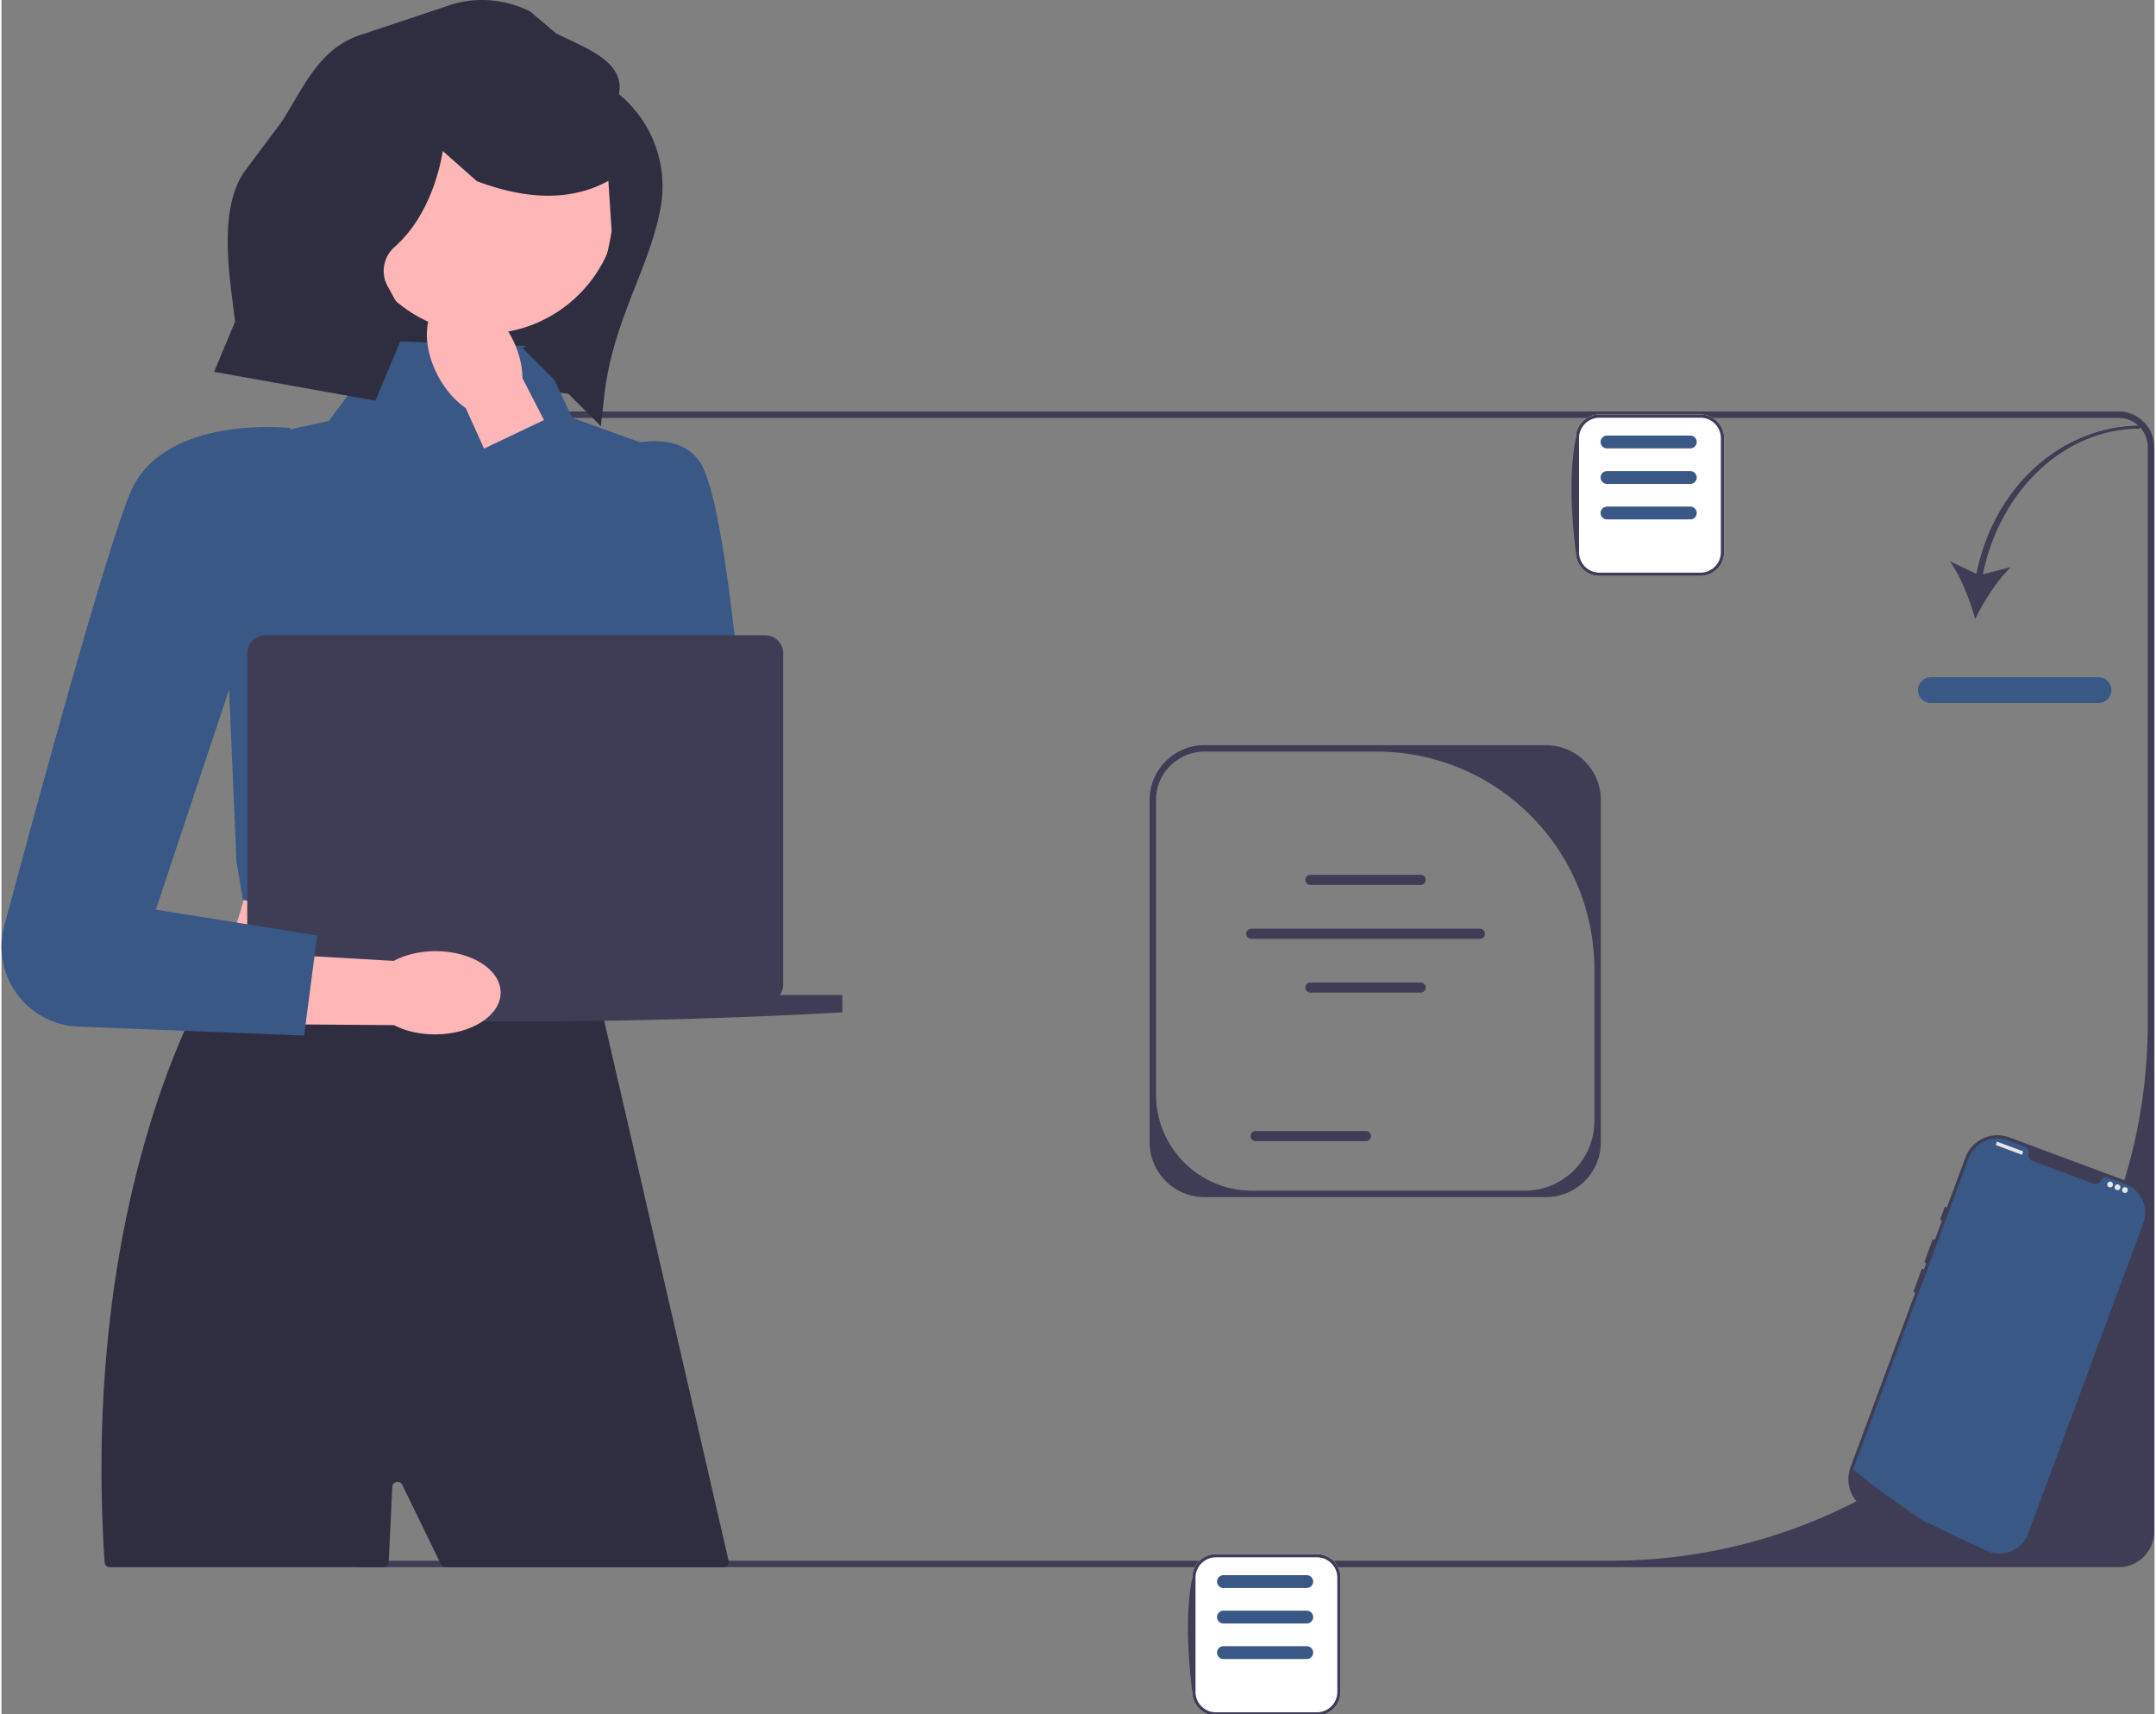 <svg xmlns="http://www.w3.org/2000/svg" width="668" height="531" viewBox="0 0 500 398" xmlns:v="https://vecta.io/nano"><rect x="0" y="0" width="500" height="398" fill="#808080" stroke="none"/><style><![CDATA[.B{fill:rgb(24.706%,23.922%,33.725%)}.C{fill:rgb(22.353%,34.51%,52.549%)}.D{fill:rgb(100%,71.373%,71.373%)}.E{fill:rgb(18.431%,18.039%,25.49%)}.F{fill:rgb(100%,100%,100%)}]]></style><path d="M132.691 91.551l-59.473-7.941 12.035-61.031 63.887 12.633zm0 0" class="E"/><g class="B"><path d="M75.523 355.586V103.805a8.28 8.28 0 0 1 8.262-8.273H491.66c4.555 0 8.266 3.711 8.266 8.273v251.781c0 4.563-3.711 8.277-8.266 8.277H83.785c-4.555 0-8.262-3.715-8.262-8.277zm422.902-251.781a6.77 6.77 0 0 0-6.766-6.773H83.785a6.77 6.77 0 0 0-6.766 6.773v251.781c0 3.742 3.031 6.777 6.766 6.777h289.914c68.887 0 124.727-55.918 124.727-124.898zm0 0"/><path d="M458.629 133.23l-6.16-2.922c2.527 3.531 4.703 9.043 5.867 13.434 1.977-4.09 5.156-9.09 8.305-12.078l-6.512 1.676c4.012-19.687 19.102-33.82 36.383-33.82l.242-.711c-18.047 0-34.031 13.938-38.125 34.422zm0 0"/></g><path d="M486.98 163.227h-38.922c-1.652 0-2.992-1.344-2.992-2.996a3 3 0 0 1 2.992-3h38.922c1.652 0 2.996 1.348 2.996 3a3 3 0 0 1-2.996 2.996zm0 0" class="C"/><g class="B"><path d="M371.418 185.746v79.449a12.75 12.75 0 0 1-12.723 12.742h-79.344a12.75 12.75 0 0 1-12.723-12.742v-79.449a12.75 12.75 0 0 1 12.723-12.742h79.344a12.75 12.75 0 0 1 12.723 12.742zm-17.645 90.695c8.918 0 16.148-7.242 16.148-16.172V225.14c0-27.965-22.641-50.637-50.566-50.637h-40.004a11.24 11.24 0 0 0-11.227 11.242v68.367c0 12.328 9.984 22.328 22.297 22.328zm-24.187-70.988h-25.613c-.648 0-1.172-.527-1.172-1.172a1.17 1.17 0 0 1 1.172-1.172h25.613c.645 0 1.172.523 1.172 1.172s-.527 1.172-1.172 1.172zm0 25.008h-25.613c-.648 0-1.172-.527-1.172-1.172s.523-1.176 1.172-1.176h25.613c.645 0 1.172.527 1.172 1.176s-.527 1.172-1.172 1.172zm-12.727 34.477h-25.613c-.645 0-1.172-.523-1.172-1.172s.527-1.172 1.172-1.172h25.613c.648 0 1.172.527 1.172 1.172a1.17 1.17 0 0 1-1.172 1.172zm0 0"/><path d="M343.332 217.965h-53.105c-.645 0-1.172-.527-1.172-1.172s.527-1.172 1.172-1.172h53.105a1.17 1.17 0 0 1 1.168 1.172c0 .645-.523 1.172-1.168 1.172zm0 0"/></g><path d="M137.441 226.824H49.66c7.355-16.441 11.879-32.102 4.809-44.555l82.973-4.816c-4.148 16.813-4.656 33.313 0 49.371zm0 0" class="D"/><path d="M167.672 363.863h-64.531a1.22 1.22 0 0 1-1.098-.687l-.395-.812-8.574-17.629c-.551-1.133-2.25-.785-2.312.477l-.824 17.152-.02.34a1.22 1.22 0 0 1-1.215 1.16H25.164a1.22 1.22 0 0 1-1.215-1.145l-.023-.355c-4.059-62.699 10.531-105.195 19.086-124.211l.008-.008c3.359-7.48 5.801-11.328 5.801-11.328l.848-.004h.008l17.086-.301h.008l15.137-.254 11.434-.187 4.59-.086h.008l2.875-.043 14.289-.246 12.762-.219 9.16-.148h.254l1.363 5.883v.008l.055.262v.008l.23.965.008.031.465 2.031v.016l.027.113v.008l.113.484.008.023 1.078 4.672 1.742 7.59 2.301 9.934 2.895 12.605 1.469 6.348 2.012 8.75 17.816 77.305a1.22 1.22 0 0 1-1.187 1.5zm0 0" class="E"/><path d="M124.766 80.414l-34.934-1.223-13.809 18.543-7.266 1.578c-10.891 2.371-18.363 12.43-17.492 23.555l3.301 77.09 1.496 8.992 82.336 13.492 18.512-116.664-24.359-8.762zm0 0" class="C"/><path d="M143.375 46.09c0 17.34-14.039 31.398-31.355 31.398S80.66 63.43 80.66 46.09s14.039-31.402 31.359-31.402 31.355 14.059 31.355 31.402zm0 0" class="D"/><g class="B"><path d="M461.215 360.945l-27.184-10.113c-4.078-1.52-6.16-6.074-4.645-10.156l26.707-71.965c1.512-4.082 6.063-6.168 10.141-4.652l27.184 10.117c4.078 1.516 6.164 6.074 4.648 10.156-10.219 29.086-21.367 61.77-26.707 71.961-1.516 4.086-6.066 6.172-10.145 4.652zm0 0"/><path d="M491.367 303.539c-.172-.066-.363.023-.426.195l-3.723 10.023c-.062.176.023.367.199.43s.363-.023.426-.195l3.723-10.023c.063-.172-.023-.367-.199-.43zm0 0"/></g><path d="M497.363 284.07l-26.707 71.961a7.14 7.14 0 0 1-8.738 4.359l-.16-.051-.281-.098-.945-.434-2.633-1.219-1.062-.496-2.434-1.145-1.078-.512-6.195-2.969-1.129-.551c-.102-.051-16.223-11.145-15.91-11.984l26.707-71.961c1.371-3.699 5.48-5.586 9.176-4.211l3.996 1.488c.637.238.965.926.785 1.586-.012.043-.023.086-.031.133-.121.684.301 1.348.949 1.59l14.043 5.227c.648.242 1.402.012 1.758-.586.023-.039.043-.078.063-.121.293-.617.988-.922 1.629-.684l3.992 1.484c3.695 1.375 5.578 5.488 4.207 9.191zm0 0" class="C"/><path d="M451.648 280.199c-.172-.062-.363.027-.426.199l-.934 2.504c-.062.176.027.367.199.43s.363-.023.43-.195l.93-2.508c.063-.172-.023-.363-.199-.43zm-2.789 7.52c-.172-.062-.363.023-.43.195l-1.801 4.855c-.062.176.023.367.195.43s.367-.023.43-.195l1.801-4.855c.066-.172-.023-.367-.195-.43zm-2.558 6.89a.33.33 0 0 0-.426.199l-1.805 4.855c-.062.172.023.363.199.43s.363-.027.426-.199l1.805-4.855c.063-.172-.023-.363-.199-.43zm0 0" class="B"/><path d="M463.473 265.082l5.977 2.223c.035.012.051.051.039.086l-.246.66c-.012.035-.047.051-.082.039l-5.98-2.227c-.031-.012-.051-.051-.035-.082l.246-.664c.012-.031.047-.051.082-.035zm26.879 9.934c0 .367-.297.668-.664.668a.67.67 0 0 1-.668-.668c0-.371.297-.668.668-.668a.66.66 0 0 1 .664.668zm1.722.64a.67.67 0 0 1-.668.668.67.67 0 1 1 0-1.34.67.67 0 0 1 .668.672zm1.719.637a.67.67 0 0 1-.668.672c-.367 0-.664-.301-.664-.672s.297-.668.664-.668a.67.67 0 0 1 .668.668zm0 0" fill="rgb(90.196%,90.196%,90.196%)"/><path d="M394.563 133.711H371.09c-3.02 0-5.48-2.461-5.48-5.484v-26.508c0-3.023 2.461-5.484 5.48-5.484h23.473a5.49 5.49 0 0 1 5.48 5.484v26.508a5.49 5.49 0 0 1-5.48 5.484zm0 0" class="F"/><path d="M394.563 133.711H371.09c-3.02 0-5.48-2.461-5.48-5.484-1.18-9.762-1.504-18.852 0-26.508 0-3.023 2.461-5.484 5.48-5.484h23.473a5.49 5.49 0 0 1 5.48 5.484v26.508a5.49 5.49 0 0 1-5.48 5.484zM371.09 96.984a4.74 4.74 0 0 0-4.73 4.734v26.508a4.74 4.74 0 0 0 4.73 4.734h23.473a4.74 4.74 0 0 0 4.73-4.734v-26.508a4.74 4.74 0 0 0-4.73-4.734zm0 0" class="B"/><path d="M392.191 112.352h-19.34c-.82 0-1.488-.672-1.488-1.492a1.49 1.49 0 0 1 1.488-1.488h19.34a1.49 1.49 0 0 1 1.488 1.488c0 .82-.668 1.492-1.488 1.492zm0 8.242h-19.34a1.49 1.49 0 1 1 0-2.98h19.34a1.49 1.49 0 1 1 0 2.98zm0-16.489h-19.34a1.49 1.49 0 1 1 0-2.98h19.34a1.49 1.49 0 1 1 0 2.98zm0 0" class="C"/><path d="M101.355 87.266c1.719 3.242 4.027 5.828 6.473 7.5l14.418 31.934 14.977-7.312-16.238-31.609c-.012-2.965-.855-6.328-2.574-9.57-3.926-7.41-10.926-11.391-15.633-8.891s-5.348 10.539-1.422 17.949zm0 0" class="D"/><path d="M133.824 107.391s21.961-11.523 28.777.578c5.813 10.324 10.016 61.988 11.121 76.93a11.83 11.83 0 0 1-1.941 7.422c-4.309 6.484-13.594 7.105-18.719 1.246l-44.504-87.746 21.109-10.047 5.164 12.523zm0 0" class="C"/><path d="M180.777 231.008a4.18 4.18 0 0 0 .766-2.422v-76.895a4.2 4.2 0 0 0-4.195-4.203H61.27a4.2 4.2 0 0 0-4.195 4.203v76.895a4.21 4.21 0 0 0 .766 2.422H43.344v4.031c50.406 2.82 101.047 2.82 151.934 0v-4.031zm0 0" class="B"/><path d="M305.492 398.297h-23.477a5.49 5.49 0 0 1-5.477-5.488v-26.504a5.49 5.49 0 0 1 5.477-5.484h23.477a5.49 5.49 0 0 1 5.477 5.484v26.504a5.49 5.49 0 0 1-5.477 5.488zm0 0" class="F"/><path d="M305.492 398.297h-23.477a5.49 5.49 0 0 1-5.477-5.488c-1.18-9.758-1.504-18.848 0-26.504a5.49 5.49 0 0 1 5.477-5.484h23.477a5.49 5.49 0 0 1 5.477 5.484v26.504a5.49 5.49 0 0 1-5.477 5.488zm-23.477-36.73a4.74 4.74 0 0 0-4.727 4.738v26.504a4.74 4.74 0 0 0 4.727 4.738h23.477a4.74 4.74 0 0 0 4.73-4.738v-26.504a4.74 4.74 0 0 0-4.73-4.738zm0 0" class="B"/><path d="M303.121 376.934h-19.344a1.49 1.49 0 1 1 0-2.98h19.344a1.49 1.49 0 1 1 0 2.98zm0 8.246h-19.344a1.49 1.49 0 1 1 0-2.98h19.344a1.49 1.49 0 1 1 0 2.98zm0-16.492h-19.344a1.49 1.49 0 0 1-1.488-1.488c0-.82.668-1.492 1.488-1.492h19.344c.82 0 1.488.672 1.488 1.492a1.49 1.49 0 0 1-1.488 1.488zm0 0" class="C"/><path d="M100.703 220.832c-3.668.02-7.023.867-9.641 2.262l-34.941-2.023-.477 16.676 35.496.258c2.629 1.367 5.996 2.176 9.664 2.156 8.375-.043 15.145-4.406 15.117-9.742s-6.844-9.629-15.219-9.586zm0 0" class="D"/><path d="M67.133 99.371s-29.703-3.312-37.27 15.137C24.086 128.605 9.066 183.539.641 214.992c-3.078 11.5 5.297 22.887 17.176 23.355l52.465 2.082 3.035-23.242-37.465-5.988 20.957-62.961zm0 0" class="C"/><path d="M143.383 21.848c1.508-7.648-7.746-10.617-14.676-14.164l-5.883-4.984c-6.172-3.156-13.383-3.562-19.867-1.117L82.723 8.324c-9.184 3.465-12.387 11.711-17.68 19.988l-8.871 11.859c-5.211 8.148-3.652 20.867-2.43 30.465l.512 4.02-4.875 11.672 37.461 6.699 7.547-18.016-4.711-8.559a7.38 7.38 0 0 1 1.609-9.113c9.387-8.203 11.184-22.281 11.184-22.281l7.934 7.008c5.77 2.168 11.094 3.285 15.98 3.367 5.375.094 10.223-1.062 14.555-3.441l.762 11.609c-2.238 13.727-5.578 16.746-20.633 27.246l18.117 18.09.848-7.367c2.023-17.523 10.746-29.719 13.109-43.816 1.633-9.75-2.137-19.621-9.758-25.906zm0 0" class="E"/></svg>